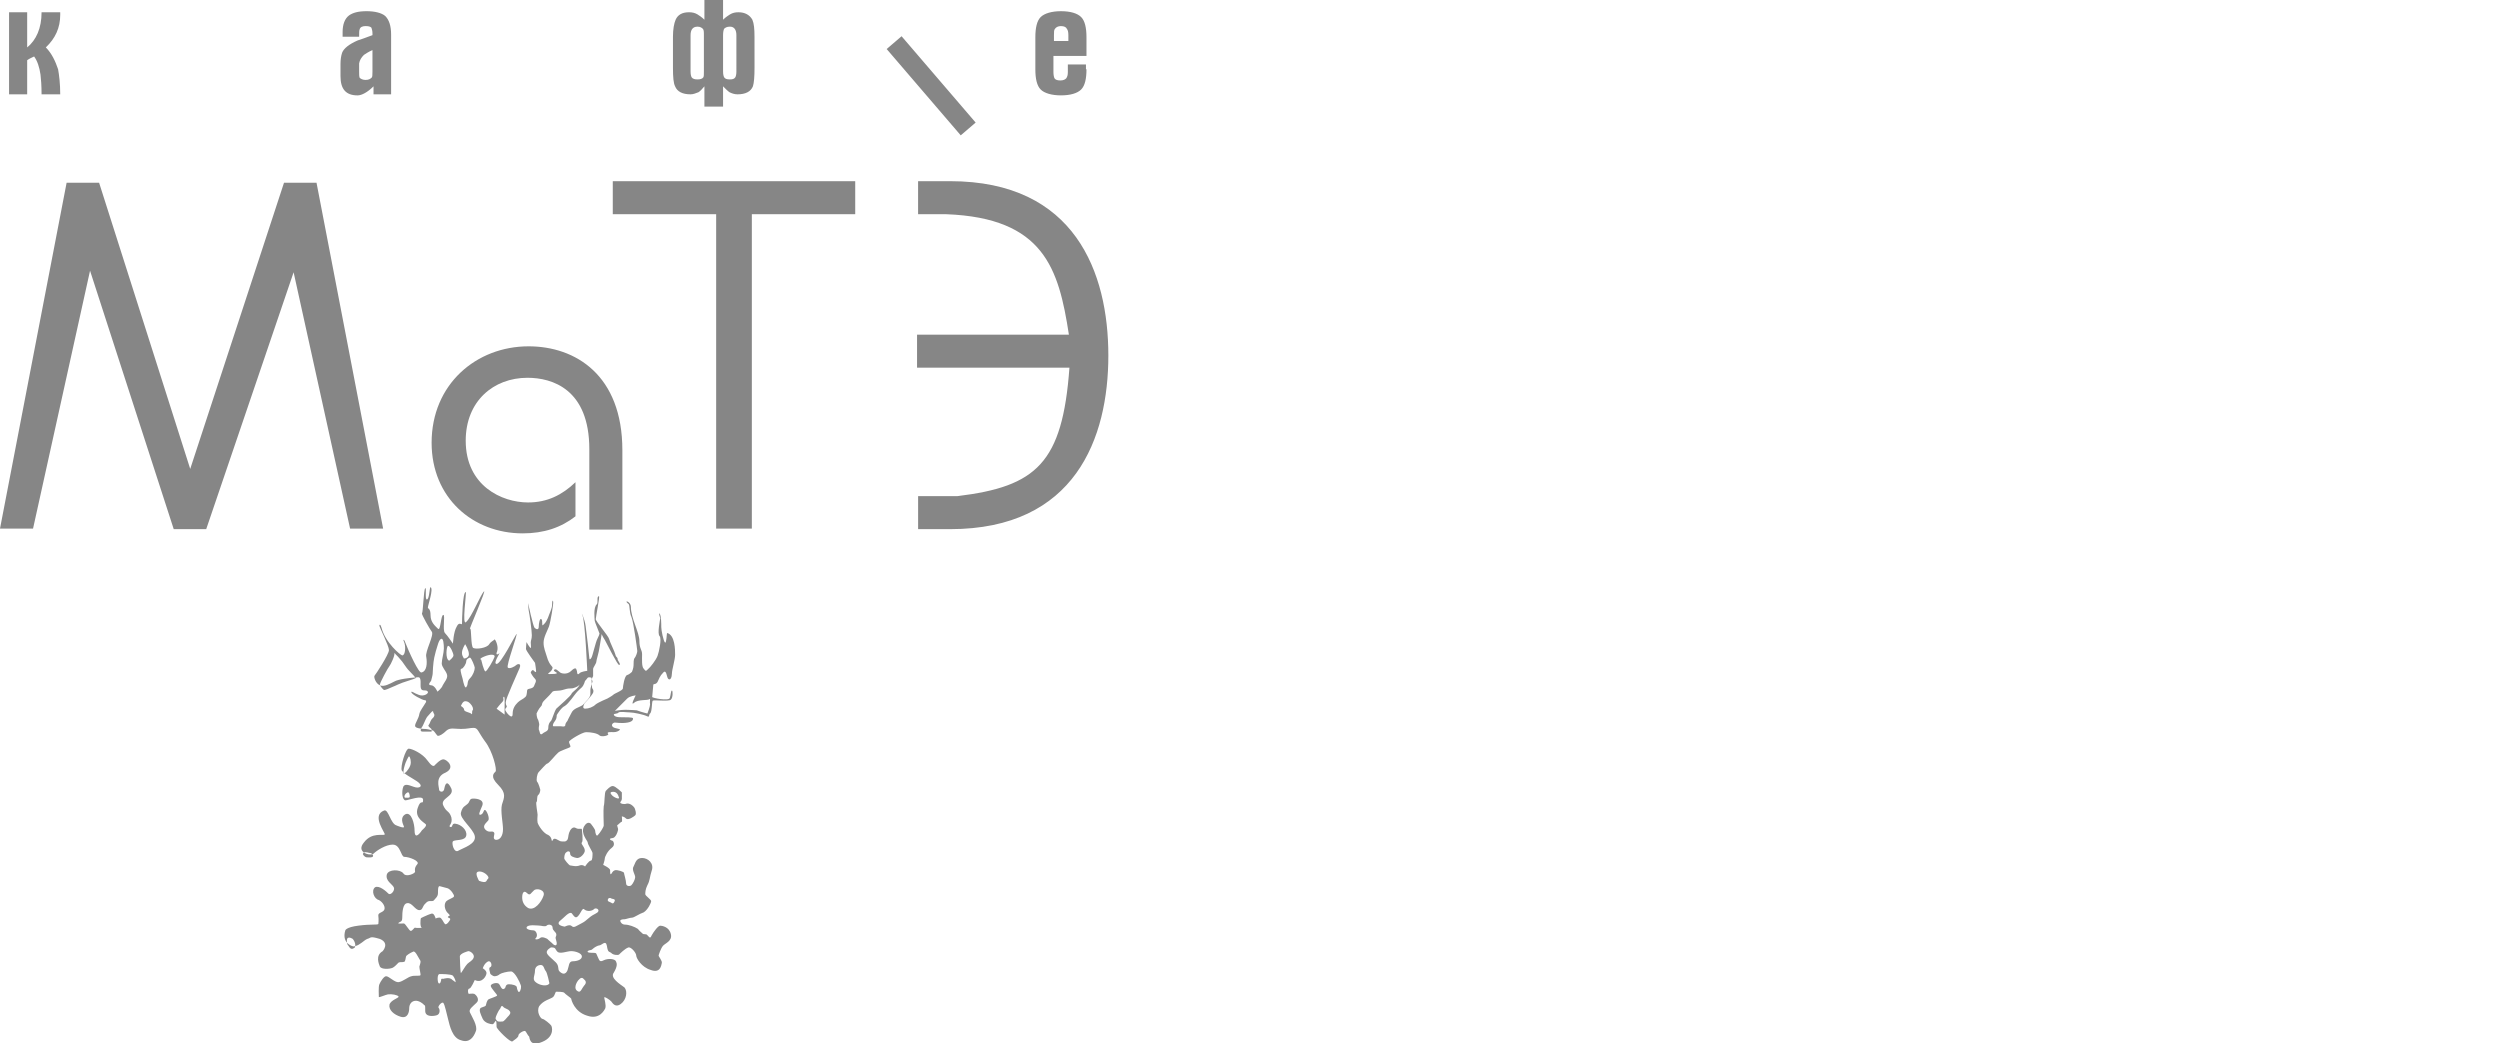 <?xml version="1.0" encoding="utf-8"?>
<!-- Generator: Adobe Illustrator 19.2.1, SVG Export Plug-In . SVG Version: 6.00 Build 0)  -->
<svg version="1.1" id="Слой_1" xmlns="http://www.w3.org/2000/svg" xmlns:xlink="http://www.w3.org/1999/xlink" x="0px" y="0px"
	 width="115px" height="48px" viewBox="0 0 115 48" enable-background="new 0 0 115 48" xml:space="preserve">
<path fill="#868686" d="M19.854,20.368c0-2.696,2.059-4.437,4.461-4.437c2.157,0,4.314,1.324,4.314,4.78v3.652h-1.52v-3.701
	c0-2.77-1.716-3.284-2.843-3.284c-1.569,0-2.843,1.078-2.843,2.892c0,2.083,1.667,2.843,2.868,2.843
	c0.882,0,1.569-0.343,2.181-0.931v1.569c-0.662,0.515-1.446,0.784-2.427,0.784C21.741,24.535,19.854,22.893,19.854,20.368z
	 M28.188,9.853h4.755v14.462h1.642V9.853h4.755V8.334H28.188V9.853z M44.88,5.638l-3.407-3.971l-0.686,0.588l3.407,3.971
	L44.88,5.638z M17.624,24.315L14.56,8.407h-1.496L8.75,21.57L4.559,8.407H3.064L0,24.315h1.52l2.622-11.863L7.991,24.34h1.495
	l4.02-11.815l2.598,11.79H17.624z M43.703,8.334h-1.471v1.52h1.299c4.486,0.172,5.172,2.5,5.638,5.54h-0.441h-6.544v1.52h7.01
	c-0.319,4.387-1.52,5.466-5.147,5.907h-1.814v1.52h1.471c5.76,0,7.28-4.191,7.28-7.991C50.983,12.55,49.463,8.334,43.703,8.334z
	 M49.978,3.186c0,0,0,0.001,0,0.001h0V3.186z M47.871,4.117c-0.172-0.172-0.245-0.49-0.245-0.931v-1.47
	c0-0.441,0.074-0.76,0.245-0.931c0.171-0.171,0.515-0.27,0.931-0.27c0.441,0,0.76,0.098,0.931,0.27
	c0.171,0.172,0.245,0.49,0.245,0.931v0.858h-1.52v0.735c0,0.147,0.025,0.245,0.049,0.294c0.049,0.074,0.147,0.098,0.27,0.098
	c0.147,0,0.221-0.049,0.27-0.098c0.049-0.074,0.074-0.147,0.074-0.294V2.966h0.833v0.221h0.024c0,0.44-0.074,0.759-0.245,0.93
	c-0.172,0.172-0.49,0.27-0.931,0.27C48.385,4.387,48.042,4.289,47.871,4.117z M48.482,1.887h0.663v-0.27
	c0-0.147-0.025-0.245-0.074-0.294C49.046,1.249,48.948,1.2,48.801,1.2c-0.123,0-0.221,0.049-0.27,0.123
	c-0.049,0.049-0.049,0.147-0.049,0.294V1.887z M31.054,3.971c-0.074-0.147-0.098-0.417-0.098-0.858V1.691
	c0-0.343,0.049-0.613,0.123-0.784c0.098-0.221,0.294-0.343,0.613-0.343c0.147,0,0.27,0.025,0.392,0.098
	c0.074,0.049,0.196,0.123,0.319,0.245V0h0.858v0.907c0.123-0.123,0.245-0.196,0.319-0.245c0.123-0.074,0.245-0.098,0.392-0.098
	c0.294,0,0.515,0.123,0.637,0.343c0.074,0.172,0.098,0.417,0.098,0.784l0.001,1.422c0,0.417-0.025,0.711-0.074,0.858
	c-0.098,0.245-0.343,0.368-0.711,0.368c-0.147,0-0.27-0.049-0.368-0.098c-0.074-0.049-0.172-0.147-0.294-0.27v0.931h-0.858V3.971
	c-0.098,0.123-0.196,0.221-0.27,0.27c-0.123,0.049-0.245,0.098-0.368,0.098C31.397,4.339,31.152,4.216,31.054,3.971z M33.261,3.285
	c0,0.147,0.025,0.221,0.049,0.27c0.049,0.074,0.123,0.098,0.27,0.098c0.123,0,0.196-0.025,0.245-0.098
	c0.025-0.05,0.049-0.123,0.049-0.271V1.618c0-0.245-0.098-0.392-0.294-0.392c-0.147,0-0.221,0.049-0.27,0.098
	c-0.025,0.049-0.049,0.147-0.049,0.294V3.285z M31.766,3.285c0,0.147,0.025,0.221,0.049,0.27c0.049,0.074,0.147,0.098,0.27,0.098
	c0.123,0,0.221-0.025,0.27-0.098c0.024-0.05,0.024-0.123,0.024-0.271V1.618c0-0.147,0-0.245-0.049-0.294
	c-0.049-0.049-0.123-0.098-0.245-0.098c-0.221,0-0.319,0.147-0.319,0.392V3.285z M15.663,3.506V2.941
	c0-0.196,0.025-0.368,0.074-0.515c0.074-0.196,0.319-0.392,0.711-0.564c0.147-0.049,0.368-0.123,0.686-0.245V1.544
	c0-0.123-0.025-0.196-0.049-0.27C17.036,1.225,16.962,1.2,16.815,1.2c-0.147,0-0.245,0.049-0.27,0.147
	C16.52,1.396,16.52,1.519,16.52,1.69h-0.76V1.471c0-0.343,0.098-0.613,0.294-0.76c0.172-0.123,0.417-0.196,0.809-0.196
	c0.368,0,0.686,0.074,0.858,0.221c0.172,0.172,0.27,0.441,0.27,0.858v2.744h-0.809V3.971c-0.27,0.27-0.539,0.417-0.735,0.417
	C15.908,4.388,15.663,4.094,15.663,3.506z M16.52,3.285c0,0.147,0,0.221,0.025,0.294c0.049,0.049,0.147,0.098,0.27,0.098
	c0.147,0,0.221-0.049,0.27-0.098c0.048-0.025,0.048-0.123,0.048-0.27V2.304c-0.172,0.074-0.319,0.172-0.392,0.221
	c-0.123,0.123-0.196,0.245-0.221,0.392c0,0.049,0,0.098,0,0.147V3.285z M1.25,2.77c0.098-0.074,0.221-0.123,0.319-0.172
	c0.147,0.196,0.245,0.49,0.294,0.833c0.024,0.196,0.049,0.515,0.049,0.907H2.77c0-0.49-0.049-0.882-0.098-1.152
	C2.549,2.818,2.378,2.451,2.108,2.181C2.549,1.764,2.77,1.274,2.77,0.686V0.638V0.564H1.912c0,0.736-0.245,1.275-0.662,1.618V0.564
	H0.417v3.775H1.25V2.77z M16.741,39.217c-0.024,0.013-0.044,0.034-0.049,0.074c0,0,0.049,0.123,0.172,0.147
	c0.098,0,0.27,0.025,0.294-0.049c0.013-0.026-0.003-0.064-0.031-0.095C17.026,39.324,16.857,39.298,16.741,39.217z M15.963,43.362
	c0.014,0.103,0.047,0.126,0.067,0.145c0.098,0.172,0.172,0.172,0.294,0.074c0.013-0.016,0.011-0.041,0.015-0.062
	c-0.029,0.005-0.057,0.019-0.087,0.016C16.154,43.513,16.045,43.456,15.963,43.362z M19.373,33.52
	c-0.047,0.076-0.019,0.134,0.064,0.134h0.417v-0.066c-0.096-0.025-0.212-0.055-0.27-0.055C19.563,33.533,19.47,33.531,19.373,33.52z
	 M30.05,31.521c0,0.098-0.049,0.441-0.049,0.539c0,0.049,0.76,0.196,0.809,0.049c0.049-0.147,0.049-0.343,0.098-0.343
	c0.049,0,0.049,0.343-0.049,0.417c-0.074,0.098-0.784,0-0.833,0.049s-0.025,0.515-0.123,0.588c-0.074,0.074,0,0.196-0.147,0.123
	c-0.147-0.074-0.613-0.172-0.784-0.172c-0.147,0-0.417-0.049-0.515,0c-0.049,0.074-0.221,0.049-0.221,0.098s0.074,0.123,0.294,0.123
	c0.245,0,0.588,0,0.588,0.049c0,0.025,0.025,0.147-0.245,0.196c-0.294,0.049-0.539,0-0.588,0c-0.074,0-0.196,0.098-0.098,0.196
	c0.098,0.098,0.392,0.074,0.319,0.147c-0.049,0.049-0.147,0.098-0.27,0.098c-0.123,0-0.343-0.025-0.27,0.074
	c0.098,0.074-0.294,0.172-0.392,0.074c-0.098-0.098-0.392-0.147-0.613-0.147c-0.172,0-0.784,0.368-0.784,0.441
	c0,0.098,0.098,0.196,0.049,0.245s-0.49,0.172-0.564,0.27c-0.098,0.074-0.417,0.49-0.49,0.49c-0.049,0-0.319,0.319-0.392,0.392
	c-0.074,0.074-0.123,0.368-0.074,0.441c0.074,0.074,0.147,0.368,0.147,0.368s0,0.172-0.098,0.245
	c-0.074,0.074-0.025,0.27-0.074,0.319c-0.049,0.025,0.049,0.515,0.049,0.588s-0.025,0.221,0,0.368c0.049,0.147,0.27,0.49,0.49,0.564
	c0.172,0.098,0.147,0.27,0.172,0.27c0.049,0,0.025-0.098,0.123-0.098c0.098,0,0.221,0.123,0.319,0.123
	c0.123,0,0.172,0.025,0.245-0.049c0.074-0.074,0.049-0.196,0.098-0.343c0.049-0.147,0.172-0.319,0.319-0.221
	c0.123,0.074,0.27,0,0.27,0.049s0.074,0.539,0,0.613c-0.074,0.074,0.196,0.245,0.123,0.441c-0.074,0.172-0.245,0.294-0.368,0.27
	c-0.123-0.025-0.294-0.074-0.294-0.196c0-0.147-0.123-0.123-0.196-0.049c-0.074,0.074-0.074,0.221-0.074,0.27
	c0,0.049,0.221,0.319,0.27,0.319s0.27,0.074,0.441,0c0.147-0.049,0.245,0.049,0.245,0.049s0.172-0.27,0.27-0.27
	c0.074,0,0.074-0.245,0.074-0.343c0-0.074-0.221-0.392-0.221-0.49c0-0.074-0.343-0.417-0.172-0.735
	c0.172-0.294,0.319-0.123,0.319-0.123s0.196,0.245,0.196,0.319c0,0.074,0.049,0.294,0.123,0.196c0.098-0.098,0.27-0.368,0.27-0.441
	c0-0.074-0.025-0.711,0-0.882c0.049-0.147,0.025-0.637,0.098-0.711c0.074-0.074,0.196-0.221,0.319-0.221
	c0.123,0,0.417,0.294,0.417,0.294v0.294c0,0.098-0.074,0.123-0.074,0.172s0.172,0.098,0.294,0.049
	c0.147-0.025,0.294,0.098,0.343,0.172c0.049,0.049,0.123,0.319,0.049,0.368c-0.049,0.049-0.319,0.245-0.417,0.147
	c-0.098-0.098-0.196-0.098-0.196-0.098s0.025,0.245,0,0.245c-0.049,0-0.172,0.147-0.196,0.147c-0.049,0,0.025,0.147,0.025,0.196
	s-0.049,0.245-0.147,0.343c-0.074,0.098-0.172,0.049-0.221,0.098c-0.049,0.049,0.123,0.098,0.123,0.098s0.147,0.172-0.049,0.319
	c-0.196,0.147-0.319,0.417-0.319,0.49c0,0.074-0.074,0.294-0.074,0.294s0.319,0.147,0.319,0.245c0,0.123,0,0.221,0.049,0.172
	c0.049-0.049,0.049-0.123,0.172-0.172c0.123-0.025,0.417,0.074,0.417,0.123s0.098,0.343,0.098,0.49c0,0.123,0.172,0.147,0.245,0.074
	c0.074-0.074,0.172-0.27,0.172-0.368c0-0.123-0.172-0.343-0.074-0.49c0.074-0.123,0.098-0.392,0.392-0.392
	c0.27,0,0.564,0.245,0.441,0.588c-0.098,0.294-0.074,0.441-0.196,0.662c-0.098,0.196-0.098,0.343-0.098,0.417
	c0,0.074,0.27,0.245,0.27,0.319s-0.147,0.392-0.343,0.515c-0.221,0.074-0.441,0.245-0.539,0.245c-0.098,0-0.294,0.074-0.343,0.074
	s-0.196,0-0.196,0.074c0,0.049,0.074,0.172,0.221,0.172c0.172,0,0.441,0.098,0.588,0.196c0.098,0.123,0.123,0.123,0.196,0.196
	c0.074,0.098,0.172,0,0.245,0.098c0.098,0.098,0.123,0.172,0.196,0c0.098-0.172,0.294-0.441,0.392-0.441
	c0.074,0,0.417,0.049,0.49,0.392c0.074,0.319-0.27,0.417-0.368,0.539c-0.098,0.122-0.196,0.417-0.196,0.441
	c0,0.049,0.172,0.245,0.147,0.343c-0.025,0.123-0.074,0.49-0.515,0.319c-0.417-0.123-0.662-0.539-0.662-0.662
	c0-0.123-0.245-0.417-0.368-0.368c-0.147,0.049-0.368,0.27-0.417,0.319c-0.049,0.049-0.294,0.025-0.368-0.074
	c-0.098-0.074-0.147,0-0.196-0.319c-0.049-0.294-0.245-0.025-0.343-0.025c-0.074,0-0.245,0.098-0.319,0.172
	c-0.074,0.074-0.147,0.025-0.221,0.098c-0.049,0.074,0.172,0.074,0.294,0.074c0.123,0,0.098,0.049,0.172,0.196
	c0.074,0.147,0.074,0.245,0.27,0.147c0.196-0.098,0.515-0.074,0.564,0.049c0.049,0.098,0.074,0.221-0.098,0.515
	c-0.196,0.245,0.294,0.539,0.49,0.686c0.147,0.172,0.098,0.564-0.172,0.76c-0.27,0.196-0.392-0.074-0.441-0.123
	c-0.074-0.074-0.319-0.245-0.319-0.172c0,0.049,0.098,0.343,0.049,0.49c-0.049,0.098-0.27,0.539-0.833,0.343
	c-0.588-0.172-0.735-0.735-0.735-0.784c0-0.025-0.294-0.221-0.319-0.27c-0.049-0.049-0.294-0.049-0.368-0.049
	c-0.049,0-0.049,0.147-0.147,0.245c-0.123,0.098-0.441,0.147-0.637,0.417c-0.147,0.27,0.074,0.588,0.147,0.588
	c0.074,0,0.368,0.245,0.392,0.294c0.049,0.025,0.196,0.515-0.392,0.76c-0.613,0.27-0.588-0.221-0.613-0.245
	c-0.049-0.025-0.123-0.196-0.172-0.245s-0.319,0.098-0.319,0.196c0,0.098-0.172,0.196-0.27,0.27
	c-0.074,0.098-0.735-0.564-0.735-0.662s0-0.319-0.049-0.27s-0.074,0.147-0.147,0.147c-0.074,0-0.343-0.049-0.441-0.245
	c-0.074-0.172-0.221-0.441-0.074-0.515c0.147-0.049,0.221-0.074,0.221-0.123c0-0.025,0.049-0.196,0.098-0.245
	c0.049-0.049,0.417-0.147,0.417-0.196c0-0.049-0.294-0.343-0.294-0.441s0.27-0.172,0.368-0.098c0.074,0.074,0.074,0.147,0.147,0.221
	c0.049,0.049,0.098,0.025,0.147-0.025c0.025-0.049,0.025-0.172,0.172-0.172c0.147,0,0.368,0.049,0.368,0.147
	c0,0.074,0.074,0.27,0.123,0.196c0.049-0.049,0.098-0.221,0.049-0.319c-0.025-0.098-0.27-0.613-0.441-0.613
	c-0.171,0-0.441,0.074-0.515,0.123c-0.049,0.049-0.147,0.098-0.245,0.098c-0.074,0-0.196-0.098-0.196-0.123
	c0-0.049-0.098-0.27,0-0.294c0.074-0.025,0.074-0.172,0-0.245c-0.074-0.074-0.172,0.025-0.221,0.074
	c-0.074,0.074-0.123,0.221-0.123,0.221s0.172,0.098,0.172,0.221s-0.196,0.49-0.539,0.319c0,0-0.172,0.392-0.245,0.392
	c-0.098,0-0.074,0.245-0.025,0.245s0.147-0.025,0.245,0c0.098,0.049,0.27,0.27,0.098,0.417c-0.172,0.172-0.368,0.294-0.294,0.441
	c0.074,0.172,0.368,0.613,0.27,0.858c-0.098,0.27-0.294,0.564-0.686,0.417c-0.392-0.098-0.515-0.662-0.588-0.956
	c-0.074-0.27-0.147-0.662-0.221-0.76c-0.074-0.074-0.27,0.172-0.221,0.221c0.074,0.074,0.074,0.294-0.074,0.343
	c-0.147,0.049-0.539,0.098-0.539-0.196c0-0.27,0-0.245-0.049-0.27c-0.025-0.049-0.245-0.221-0.417-0.196
	c-0.196,0.025-0.27,0.196-0.27,0.343c0,0.147-0.049,0.49-0.392,0.392c-0.319-0.098-0.564-0.319-0.515-0.564
	c0.074-0.221,0.441-0.294,0.417-0.368c-0.049-0.074-0.319-0.123-0.49-0.098c-0.123,0.025-0.392,0.147-0.417,0.123
	c0-0.049-0.025-0.49,0.025-0.588c0.049-0.123,0.221-0.392,0.319-0.368c0.123,0,0.392,0.294,0.564,0.27
	c0.196-0.025,0.441-0.245,0.588-0.27c0.123-0.049,0.392,0,0.417-0.049c0.025-0.025-0.049-0.294-0.049-0.392
	c0.025-0.098,0.074-0.221,0.049-0.27c-0.123-0.196-0.245-0.49-0.343-0.417c-0.123,0.049-0.319,0.172-0.319,0.221
	c-0.025,0.074-0.025,0.245-0.098,0.245c-0.098,0.025-0.172,0-0.221,0.025c-0.049,0-0.123,0.147-0.294,0.245
	c-0.172,0.074-0.515,0.074-0.588-0.049c-0.049-0.123-0.221-0.515,0.123-0.711c0,0,0.343-0.368-0.123-0.564
	c-0.49-0.147-0.392-0.049-0.588,0c-0.151,0.065-0.34,0.288-0.55,0.327c0.029-0.139-0.098-0.355-0.162-0.355
	c0,0-0.221-0.123-0.221,0.098c0,0.042,0.003,0.073,0.007,0.1c-0.102-0.116-0.16-0.291-0.079-0.563c0,0,0.025-0.147,0.613-0.221
	c0.588-0.074,0.858-0.025,0.907-0.074c0,0,0.025-0.196,0-0.368c-0.025-0.147,0.147-0.147,0.245-0.245
	c0.123-0.123-0.025-0.392-0.221-0.49c-0.221-0.049-0.368-0.441-0.172-0.588c0.196-0.098,0.515,0.196,0.613,0.294
	c0.098,0.098,0.319-0.147,0.245-0.294c-0.074-0.147-0.392-0.294-0.319-0.588c0.074-0.245,0.613-0.245,0.76-0.049
	c0.123,0.196,0.539,0,0.539-0.074c0-0.049-0.049-0.172,0.098-0.343c0.147-0.147-0.368-0.343-0.588-0.343
	c-0.172,0-0.172-0.564-0.539-0.564c-0.319,0-0.735,0.27-0.882,0.417c-0.013,0.011-0.035,0.017-0.056,0.023
	c-0.024-0.028-0.057-0.052-0.092-0.052c-0.057,0-0.213-0.07-0.294-0.025c-0.126-0.089-0.185-0.241,0.001-0.462
	c0.368-0.49,0.882-0.294,0.956-0.368c0.049-0.049-0.637-0.882-0.025-1.103c0.196-0.074,0.294,0.613,0.564,0.686
	c0,0,0.392,0.172,0.343,0.049c-0.049-0.123-0.196-0.417,0.074-0.564c0.27-0.123,0.417,0.441,0.417,0.76
	c0,0.319,0.147,0.27,0.343-0.025c0,0,0.245-0.196,0.172-0.27c-0.049-0.074-0.539-0.294-0.368-0.76
	c0.147-0.441,0.245-0.098,0.245-0.368c0-0.245-0.686,0.025-0.809,0.025c-0.147,0-0.196-0.392-0.098-0.637
	c0.123-0.196,0.441,0.049,0.637,0.049c0.147,0,0.221-0.074,0.098-0.196c-0.098-0.117-0.482-0.296-0.687-0.463
	c0.034-0.016,0.073-0.053,0.073-0.053s0.221-0.221,0.221-0.441c0-0.197-0.073-0.319-0.098-0.27c-0.025,0.025-0.147,0.27-0.172,0.368
	c-0.024,0.07-0.067,0.227-0.071,0.348c-0.026-0.026-0.063-0.052-0.075-0.077c-0.074-0.172,0.172-1.005,0.319-1.005
	c0.147,0,0.637,0.221,0.858,0.539c0.196,0.27,0.27,0.27,0.319,0.245c0.049-0.049,0.27-0.294,0.417-0.294
	c0.147,0,0.588,0.368,0.098,0.613c-0.49,0.196-0.294,0.662-0.294,0.784c0,0.098,0.221,0.172,0.245-0.074
	c0.049-0.245,0.147-0.343,0.319,0.025c0.147,0.368-0.539,0.441-0.368,0.784c0.147,0.319,0.27,0.221,0.368,0.539
	c0.074,0.319-0.172,0.392-0.049,0.441s0.049-0.196,0.245-0.147c0.221,0.025,0.539,0.27,0.49,0.539
	c-0.049,0.27-0.515,0.172-0.613,0.27c-0.074,0.074,0.049,0.588,0.27,0.417c0.221-0.123,0.809-0.294,0.735-0.662
	c-0.074-0.343-0.711-0.809-0.637-1.078c0.074-0.294,0.196-0.294,0.294-0.392c0.123-0.098,0.074-0.196,0.196-0.245
	c0.123-0.025,0.613,0,0.49,0.319c-0.123,0.294-0.196,0.441-0.074,0.417c0.147-0.049,0.123-0.221,0.196-0.221s0.245,0.392,0.147,0.49
	c-0.074,0.098-0.294,0.245-0.123,0.417c0.172,0.172,0.294,0.025,0.392,0.123c0.074,0.074-0.098,0.294,0.074,0.343
	c0.196,0.025,0.343-0.172,0.343-0.49c0-0.27-0.123-0.833-0.049-1.128c0.098-0.319,0.221-0.515-0.172-0.907
	c-0.393-0.392-0.196-0.539-0.123-0.613c0.074-0.074-0.123-0.931-0.49-1.397c-0.319-0.441-0.319-0.613-0.515-0.613
	c-0.196,0-0.27,0.049-0.588,0.049c-0.294,0-0.49-0.074-0.662,0.074c-0.172,0.172-0.319,0.245-0.392,0.245
	c-0.049,0-0.147-0.196-0.221-0.245c-0.02-0.005-0.049-0.012-0.073-0.019v-0.032c0-0.049-0.221-0.147-0.123-0.221
	c0.074-0.098,0.049-0.196,0.196-0.319c0.123-0.147,0-0.196,0-0.27c0.001-0.122-0.171,0.123-0.269,0.221
	c-0.098,0.123-0.172,0.392-0.27,0.515c-0.015,0.015-0.007,0.024-0.015,0.038c-0.134-0.015-0.279-0.049-0.279-0.134
	c0-0.123,0.172-0.343,0.196-0.539c0.025-0.147,0.221-0.392,0.27-0.49c0.049-0.049,0.074-0.147-0.025-0.147s-0.613-0.27-0.613-0.368
	c0-0.074,0.123,0.049,0.343,0.123c0.221,0.098,0.515-0.074,0.392-0.172c-0.074-0.074-0.245,0.025-0.294-0.123
	c-0.049-0.147,0.049-0.515-0.123-0.515c-0.02,0-0.069,0.004-0.103,0.006c-0.013-0.007-0.043-0.007-0.043-0.007
	s-0.098-0.123-0.27-0.294c-0.172-0.171-0.27-0.392-0.441-0.564c-0.098-0.123-0.196-0.196-0.221-0.245c-0.025,0-0.025,0-0.025,0
	c0.049,0.074-0.172,0.539-0.221,0.588c-0.049,0.049-0.441,0.76-0.441,0.858c0,0.008,0.008,0.019,0.011,0.028
	c-0.003-0.002-0.008,0-0.011-0.002c-0.196-0.074-0.294-0.392-0.245-0.441c0.049-0.049,0.662-0.98,0.662-1.177
	c0-0.196-0.441-1.054-0.441-1.128c0-0.049,0.049-0.074,0.098,0.098c0.172,0.686,0.882,1.275,0.956,1.275
	c0.147,0,0.172-0.441,0.074-0.637c-0.049-0.123,0-0.074,0.025-0.049c0.221,0.564,0.662,1.52,0.784,1.471
	c0.245-0.049,0.27-0.417,0.221-0.711c-0.074-0.245,0.392-1.029,0.245-1.177c-0.049-0.049-0.49-0.809-0.441-0.833
	c0.049-0.049,0.074-1.078,0.147-1.152c0.074-0.074-0.025,0.515,0.074,0.515c0.123,0,0.123-0.588,0.172-0.564
	c0.147,0.074-0.123,0.833-0.123,0.931c0,0.074,0.123,0.025,0.123,0.368c0,0.319,0.221,0.49,0.343,0.613
	c0.123,0.123,0.123-0.637,0.245-0.637c0.098,0-0.049,0.711,0.074,0.833c0.123,0.123,0.368,0.49,0.368,0.49s0.025-0.539,0.172-0.784
	c0.123-0.27,0.245-0.025,0.245-0.147c0-0.123,0.025-1.446,0.172-1.446c0.049,0-0.196,1.618,0.025,1.373
	c0.245-0.221,0.662-1.25,0.809-1.397c0.147-0.147-0.711,1.789-0.637,1.716s0.025,0.809,0.147,0.882c0.147,0.074,0.637,0,0.735-0.172
	c0.098-0.147,0.221-0.172,0.245-0.221c0.025-0.025,0.196,0.294,0.123,0.539c-0.098,0.221,0.049,0.147,0.098,0.098
	c0.074-0.074-0.319,0.49-0.123,0.49c0.196,0,0.833-1.275,0.907-1.373c0.098-0.074-0.49,1.471-0.392,1.544
	c0.074,0.074,0.319-0.049,0.392-0.123c0.049-0.049,0.245-0.098,0.147,0.147s-0.637,1.397-0.637,1.569
	c0,0.147,0.049,0.147,0.049,0.196s-0.074,0.074-0.074,0.147c0,0.074,0.343,0.515,0.343,0.196c0-0.27,0.123-0.417,0.245-0.539
	c0.098-0.098,0.245-0.147,0.343-0.245c0.098-0.098,0.049-0.294,0.098-0.343s0.221-0.025,0.294-0.147
	c0.049-0.147,0.147-0.245,0.049-0.343c-0.098-0.098-0.196-0.27-0.196-0.294s0.074-0.147,0.123-0.098s0.123,0.123,0.123,0.049
	c0-0.098-0.049-0.392-0.049-0.392s-0.417-0.564-0.417-0.637c0-0.098,0.025-0.319,0.025-0.319s0.147,0.27,0.196,0.27
	c0.025,0,0-0.147,0-0.245c0-0.123,0.049-0.147,0.049-0.343s-0.098-0.931-0.147-1.152c-0.025-0.221-0.025-0.319-0.025-0.319
	s0.221,1.029,0.294,1.128c0.074,0.074,0.196,0.123,0.196-0.049c0-0.147,0.049-0.417,0.123-0.343s0,0.343,0.074,0.27
	c0.074-0.074,0.123-0.098,0.221-0.319c0.074-0.221,0.196-0.441,0.196-0.613s0.025-0.245,0.049-0.147
	c0.025,0.074-0.123,0.956-0.196,1.152c-0.074,0.196-0.245,0.49-0.245,0.735s0.074,0.392,0.196,0.784
	c0.147,0.368,0.27,0.294,0.196,0.441c-0.049,0.147-0.294,0.221-0.123,0.221c0.147,0,0.343,0,0.343-0.049
	c0-0.025-0.196-0.098-0.123-0.147c0.074-0.074,0.172,0.049,0.245,0.098c0.049,0.074,0.343,0.147,0.539-0.049
	c0.172-0.172,0.221-0.098,0.221-0.098s0.049,0.098,0.049,0.172c0,0.049,0.025,0.123,0.098,0.049
	c0.074-0.098,0.368-0.123,0.368-0.123s-0.098-2.304-0.221-2.549c-0.098-0.245,0.098,0.123,0.147,0.49
	c0.049,0.343,0.172,1.446,0.172,1.495s0.049,0.049,0.098-0.049c0.049-0.074,0.196-0.735,0.27-0.858
	c0.074-0.147,0.098-0.221,0.098-0.245s-0.221-0.539-0.221-0.588c0-0.074-0.074-0.613,0.098-0.76
	c0.074-0.074-0.025-0.368,0.098-0.368c0.049,0-0.147,0.956-0.147,1.054c0,0.098,0.588,0.784,0.613,0.907
	c0.025,0.123,0.27,0.613,0.294,0.735c0.025,0.123,0.098,0.098,0.098,0.196c0,0.074,0.172,0.245,0.074,0.27
	c-0.074,0.025-0.588-1.029-0.662-1.152c-0.098-0.147-0.147-0.27-0.147-0.27s-0.049,0.368-0.098,0.613
	c-0.025,0.221-0.147,0.588-0.147,0.662c0,0.074-0.147,0.27-0.147,0.319v0.343c0,0-0.039,0.056-0.059,0.136l-0.018-0.064
	c0,0-0.098-0.049-0.172,0c-0.049,0.074-0.123,0.147-0.123,0.147s-0.049,0.196-0.147,0.294c0,0-0.221,0.196-0.27,0.27
	c-0.049,0.049-0.343,0.49-0.515,0.588c-0.172,0.074-0.368,0.417-0.368,0.417s0,0.147-0.049,0.221
	c-0.098,0.147-0.098,0.147-0.098,0.147s-0.074,0.147,0,0.147h0.343c0,0,0.196,0.049,0.196-0.049c0-0.098,0.098-0.196,0.098-0.196
	s0.049-0.123,0.172-0.343c0.098-0.245,0.368-0.27,0.539-0.392c0.125-0.148,0.345-0.344,0.345-0.491v-0.196
	c0-0.06,0.036-0.189,0.064-0.283c0.006,0.053,0.013,0.113,0.013,0.162c0,0.074,0.098,0.098,0.049,0.245
	c-0.049,0.123-0.392,0.49-0.392,0.49s-0.15,0.244,0.021,0.244c0.171,0,0.368-0.074,0.49-0.196c0.123-0.098,0.539-0.27,0.539-0.27
	s0.221-0.123,0.27-0.172c0.025-0.049,0.441-0.196,0.441-0.294c0-0.074,0.074-0.588,0.196-0.613c0.098-0.025,0.221-0.147,0.221-0.147
	s0.074-0.172,0.074-0.294c0-0.123,0-0.294,0.049-0.343s0.123-0.245,0.123-0.319c0-0.049-0.172-1.348-0.27-1.569
	c-0.098-0.196-0.074-0.539-0.123-0.588c-0.049-0.049-0.123-0.098-0.098-0.123c0.025-0.025,0.196,0.074,0.196,0.245
	c0,0.515,0.392,1.177,0.392,1.569c0,0.368,0.123,0.392,0.123,0.613s-0.025,0.564,0.074,0.662c0.098,0.123,0.098,0.123,0.196,0.025
	c0.098-0.074,0.368-0.417,0.441-0.613c0.074-0.196,0.196-0.784,0.098-0.907c-0.123-0.098,0.025-0.784,0.025-0.809
	c0-0.049-0.098-0.319-0.025-0.221c0.074,0.074,0.074,0.49,0.074,0.613c0,0.147,0.098,0.637,0.172,0.711
	c0.074,0.049,0.074-0.441,0.098-0.441c0.367,0.098,0.367,0.785,0.367,1.005c0,0.221-0.147,0.686-0.147,0.858
	s-0.074,0.343-0.172,0.245c-0.074-0.074-0.074-0.441-0.221-0.294c-0.172,0.172-0.196,0.294-0.27,0.441
	C30.148,31.521,30.05,31.423,30.05,31.521z M20.563,31.032c-0.047-0.172-0.243-0.344-0.243-0.516s0.098-0.49,0.098-0.686
	c0-0.196-0.025-0.49-0.123-0.441c-0.074,0.025-0.123,0.147-0.172,0.319c-0.049,0.147-0.098,0.319-0.147,0.539
	c-0.049,0.221-0.074,0.686-0.074,0.76c0,0.049-0.074,0.319-0.074,0.319s-0.196,0.196,0,0.196c0.172,0,0.294,0.294,0.294,0.294
	s0.196-0.147,0.245-0.294C20.441,31.375,20.612,31.203,20.563,31.032z M20.859,30.148c0-0.097-0.147-0.441-0.245-0.441
	c-0.074,0-0.147,0.613,0.049,0.686C20.663,30.393,20.859,30.246,20.859,30.148z M21.251,30.026c0,0.171,0.074,0.196,0.074,0.245
	s0.245,0,0.245-0.172c0-0.195-0.172-0.465-0.172-0.465S21.251,29.855,21.251,30.026z M21.643,32.379
	c-0.074-0.074-0.123-0.123-0.245-0.123c-0.123,0-0.196,0.221-0.196,0.221s0.147,0.074,0.147,0.172c0,0.098,0.294,0.123,0.343,0.196
	c0.049,0.049,0-0.123,0.049-0.172C21.79,32.624,21.741,32.477,21.643,32.379z M21.839,30.713c0-0.05-0.147-0.442-0.22-0.466
	c0,0-0.172,0.049-0.172,0.172s-0.147,0.343-0.221,0.343c-0.074,0-0.025,0.196,0.049,0.441c0.049,0.245,0.123,0.539,0.196,0.368
	c0.074-0.123,0-0.221,0.147-0.368C21.765,31.056,21.839,30.835,21.839,30.713z M22.747,30.222c0.048-0.122-0.172-0.147-0.466-0.024
	s-0.147,0.147-0.147,0.147s0.123,0.539,0.196,0.539S22.698,30.369,22.747,30.222z M18.849,36.644c0-0.073-0.024-0.22-0.098-0.196
	c-0.098,0.049-0.147,0.123-0.147,0.196c0,0.074,0.098,0.049,0.098,0.049S18.849,36.718,18.849,36.644z M20.221,42.209
	c0.098,0,0.172,0.221,0.245,0.294c0.074,0.074,0.245-0.172,0.245-0.221c0-0.074-0.147-0.049-0.098-0.123
	c0.074-0.049,0.123-0.025,0-0.147c-0.123-0.098-0.221-0.368-0.098-0.539c0.123-0.123,0.368-0.172,0.368-0.245
	c0.025-0.049-0.147-0.319-0.294-0.368c-0.172-0.049-0.368-0.098-0.368-0.098c-0.074,0-0.074,0.172-0.074,0.319
	c0,0.172-0.123,0.245-0.196,0.343c-0.098,0.074-0.221-0.049-0.368,0.123c-0.172,0.147-0.123,0.319-0.294,0.319
	c-0.196,0-0.343-0.368-0.564-0.319c-0.196,0.025-0.221,0.417-0.221,0.662c0,0.221-0.098,0.172-0.172,0.245
	c-0.074,0.049,0.172,0.025,0.245,0.025s0.245,0.343,0.319,0.343c0.074,0,0.172-0.172,0.196-0.147c0.049,0.025,0.417,0,0.319,0
	c-0.098,0-0.074-0.392-0.049-0.441c0.049-0.025,0.196-0.098,0.319-0.147c0.147-0.049,0.196-0.098,0.27-0.025
	c0.049,0.049,0.098,0.221,0.098,0.196S20.147,42.209,20.221,42.209z M20.957,45.15c0-0.049-0.049-0.172-0.123-0.27
	c-0.098-0.074-0.515-0.074-0.613-0.074c-0.123,0-0.098,0.368-0.049,0.417c0.074,0.074,0.123-0.098,0.123-0.172
	c0-0.049,0.098-0.025,0.098-0.025s0.294-0.098,0.417,0.049C20.982,45.199,20.957,45.199,20.957,45.15z M21.79,44.046
	c0.049-0.147-0.147-0.294-0.245-0.294c0,0-0.392,0.098-0.392,0.245c0,0.147,0.025,0.76,0.049,0.76c0.025,0,0.196-0.319,0.294-0.417
	C21.594,44.242,21.741,44.193,21.79,44.046z M22.452,40.419c0.098-0.098-0.245-0.392-0.466-0.319
	c-0.172,0.049,0.049,0.417,0.049,0.417C22.427,40.664,22.354,40.492,22.452,40.419z M23.163,32.061
	c-0.049,0.074,0.049,0.098-0.049,0.221c-0.123,0.123-0.27,0.319-0.27,0.319l0.368,0.27v-0.294
	C23.212,32.355,23.237,31.987,23.163,32.061z M23.433,46.498c-0.074-0.098-0.221-0.098-0.294-0.196
	c-0.098-0.098-0.098,0.098-0.172,0.147c-0.049,0.074-0.172,0.319-0.172,0.392c0,0.049,0.074,0.123,0.074,0.123
	c0.049,0.049,0.196,0.025,0.245,0.025c0.074,0,0.172-0.147,0.245-0.221C23.433,46.694,23.531,46.596,23.433,46.498z M27.967,41.448
	c0.025,0.025,0.147,0.074,0.147,0.074s0.074,0.074,0.123,0c0.025-0.049,0.074-0.098,0.025-0.147
	c-0.025-0.025-0.123-0.025-0.147-0.049c-0.025-0.025-0.098-0.025-0.123,0C27.967,41.35,27.943,41.399,27.967,41.448z M28.163,36.595
	c0.098,0.098,0.392,0.221,0.294,0.049c0,0-0.049-0.221-0.245-0.221C28.041,36.424,28.065,36.497,28.163,36.595z M25.271,45.224
	c0,0-0.098-0.49-0.172-0.564c-0.074-0.074-0.074-0.27-0.221-0.27c-0.123,0-0.27,0.074-0.27,0.27c0,0.196-0.121,0.367,0.001,0.49
	c0.147,0.147,0.392,0.196,0.515,0.172C25.271,45.297,25.271,45.224,25.271,45.224z M26.864,45.051
	c-0.074-0.098-0.147-0.098-0.27,0.049c-0.147,0.196-0.123,0.343-0.123,0.343s0.001,0.123,0.148,0.172
	c0.098,0.025,0.147-0.147,0.245-0.27C26.987,45.222,26.962,45.124,26.864,45.051z M25.982,42.625c0,0,0.221-0.123,0.319-0.025
	c0.098,0.098,0.196,0,0.441-0.123c0.294-0.146,0.294-0.269,0.637-0.44c0.319-0.147,0.049-0.319-0.049-0.221
	c-0.098,0.098-0.319,0.123-0.441,0.025c-0.098-0.123-0.172,0.172-0.294,0.294c-0.123,0.147-0.196,0-0.294-0.123
	c-0.123-0.098-0.343,0.196-0.564,0.368C25.565,42.576,25.982,42.625,25.982,42.625z M25.64,43.777
	c-0.123-0.123-0.049-0.196-0.294-0.196c0,0-0.196,0.098-0.196,0.221c-0.002,0.122,0.244,0.294,0.415,0.465
	c0.172,0.172,0.074,0.319,0.172,0.417c0.123,0.123,0.27,0.172,0.368-0.049c0.074-0.196,0.049-0.417,0.245-0.417
	c0.196,0,0.417-0.074,0.417-0.221c0-0.147-0.294-0.245-0.49-0.245C26.081,43.752,25.762,43.899,25.64,43.777z M24.781,42.575
	c-0.123,0-0.417-0.049-0.539,0.049c-0.099,0.123,0.171,0.172,0.294,0.172s0.221,0.221,0.123,0.343c-0.123,0.098,0.098,0.098,0.196,0
	c0.098-0.074,0.319,0.049,0.319,0.049s0.074,0.074,0.221,0.196c0.123,0.147,0.27,0.147,0.196-0.098c-0.074-0.221,0-0.172,0-0.294
	c0-0.123-0.172-0.172-0.172-0.319c0-0.147-0.196-0.172-0.27-0.098C25.075,42.649,24.904,42.575,24.781,42.575z M24.561,40.958
	c-0.148,0.123-0.172,0.27-0.319,0.123c-0.147-0.147-0.221,0-0.221,0.196c0,0.196,0.074,0.368,0.27,0.49
	c0.294,0.147,0.613-0.27,0.711-0.564C25.1,40.933,24.683,40.835,24.561,40.958z M25.345,33.163c0.049-0.049,0.147-0.417,0.245-0.564
	c0.098-0.098,0.711-0.613,0.711-0.711c0.021-0.042,0.337-0.264,0.36-0.403c-0.019,0.037-0.067,0.085-0.189,0.134
	c-0.245,0.098-0.196,0-0.515,0.098c-0.294,0.098-0.417,0.025-0.539,0.098c-0.074,0.098-0.196,0.221-0.368,0.392
	c-0.172,0.172-0.074,0.196-0.172,0.294c-0.098,0.098-0.196,0.319-0.196,0.319s0,0.196,0.074,0.294c0,0,0.049,0.147,0.049,0.221
	c0,0-0.049,0.221,0,0.27c0.025,0.049,0.025,0.245,0.147,0.147c0.098-0.098,0.27-0.098,0.27-0.27
	C25.222,33.286,25.296,33.212,25.345,33.163z M29.904,32.405c-0.025-0.099,0.024-0.295-0.025-0.246
	c-0.074,0.074-0.539,0-0.711,0.172c-0.196,0.172,0.074-0.343,0.074-0.343s-0.27,0.025-0.392,0.147l-0.564,0.564
	c0,0,0.27-0.049,0.49-0.049s0.515,0.025,0.515,0.025c0.27,0.098,0.49,0.147,0.49,0.147S29.904,32.503,29.904,32.405z M18.554,35.542
	c0,0.042,0.024,0.04,0.05,0.028c-0.02-0.016-0.031-0.032-0.047-0.048C18.557,35.528,18.554,35.536,18.554,35.542z M17.486,31.525
	c0.028,0.082,0.163,0.217,0.185,0.217c0.049,0,0.245-0.074,0.392-0.147c0.147-0.049,0.27-0.147,0.76-0.294
	c0.311-0.093,0.337-0.127,0.314-0.14c-0.256,0.015-0.827,0.082-1,0.19C17.945,31.447,17.659,31.612,17.486,31.525z M27.222,31.459
	c0.018-0.06,0.034-0.109,0.034-0.109l-0.031-0.108c-0.005,0.021-0.015,0.034-0.015,0.06C27.21,31.362,27.216,31.407,27.222,31.459z"
	/>
</svg>
